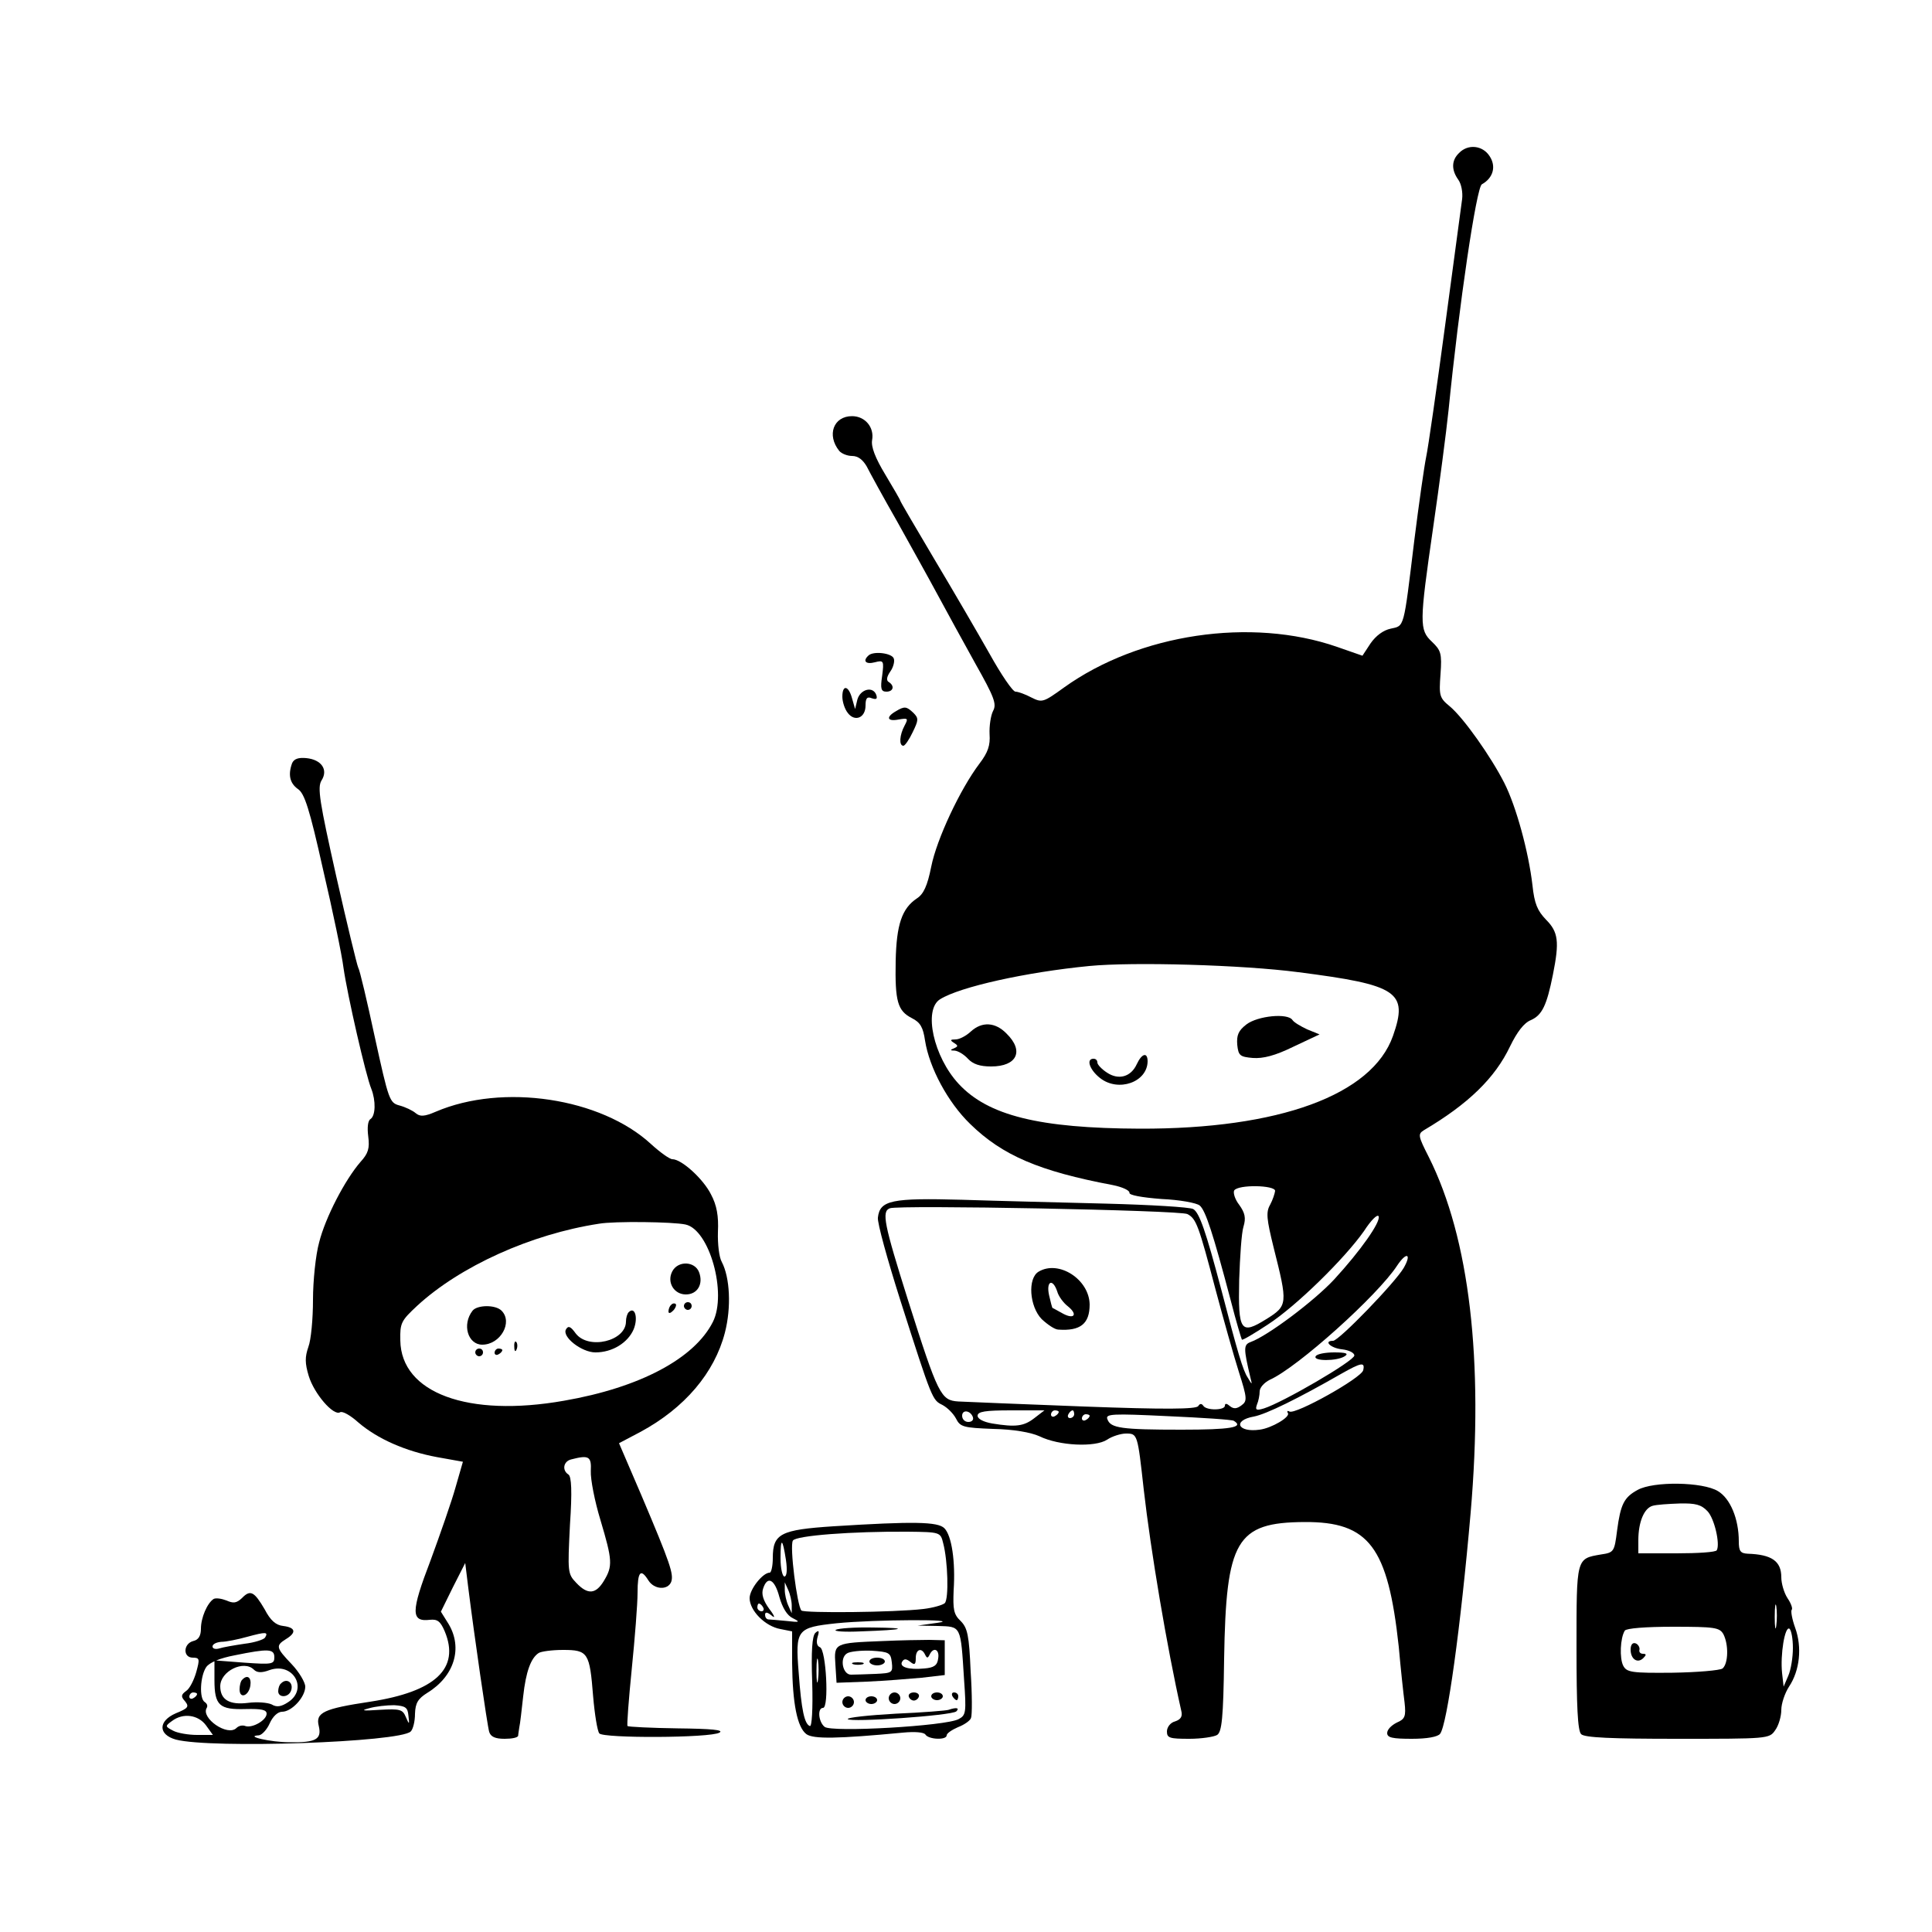 <?xml version="1.0" standalone="no"?>
<!DOCTYPE svg PUBLIC "-//W3C//DTD SVG 20010904//EN"
 "http://www.w3.org/TR/2001/REC-SVG-20010904/DTD/svg10.dtd">
<svg version="1.0" xmlns="http://www.w3.org/2000/svg"
 width="500pt" height="500pt" viewBox="0 0 500 500"
 preserveAspectRatio="xMidYMid meet">

<g transform="translate(0,500) scale(0.1,-0.1)"
fill="#000000" stroke="none">
<path d="M3776 4604 c-20 -19 -20 -44 -2 -69 8 -11 12 -33 10 -50 -2 -16 -22
-164 -44 -327 -22 -164 -44 -317 -49 -340 -5 -24 -19 -122 -31 -218 -28 -230
-25 -219 -61 -227 -19 -4 -38 -18 -52 -38 l-21 -32 -66 23 c-222 77 -512 34
-706 -105 -54 -39 -57 -40 -85 -26 -15 8 -34 15 -41 15 -7 0 -37 44 -67 98
-30 53 -94 163 -143 245 -48 81 -88 149 -88 151 0 2 -18 33 -39 68 -26 43 -37
72 -34 89 6 33 -18 62 -52 62 -48 0 -66 -49 -33 -90 6 -7 21 -13 33 -13 16 0
28 -10 38 -27 8 -16 43 -80 79 -143 35 -63 83 -149 105 -190 22 -41 66 -121
97 -177 49 -87 56 -105 46 -123 -6 -12 -10 -39 -9 -60 2 -29 -4 -47 -26 -76
-50 -66 -111 -196 -125 -267 -10 -50 -20 -71 -37 -82 -39 -26 -53 -68 -55
-162 -2 -105 5 -129 42 -148 22 -11 29 -24 34 -58 11 -70 59 -160 117 -216 83
-81 178 -122 369 -158 25 -5 44 -14 43 -20 -1 -6 31 -12 83 -16 46 -2 91 -10
99 -17 15 -13 34 -71 80 -245 14 -55 28 -101 29 -102 2 -2 32 16 67 39 74 48
199 171 249 242 18 28 35 45 38 38 5 -15 -47 -89 -115 -163 -52 -56 -172 -146
-216 -162 -19 -7 -19 -16 -1 -92 5 -20 5 -20 -7 0 -12 18 -25 61 -69 230 -39
147 -56 197 -72 206 -9 5 -110 11 -225 14 -114 3 -282 7 -373 10 -182 5 -213
-1 -218 -46 -2 -13 25 -110 58 -214 83 -260 83 -258 109 -271 13 -7 28 -22 35
-35 11 -22 19 -24 96 -27 53 -1 98 -9 120 -19 51 -25 144 -29 175 -9 13 9 36
16 49 16 30 0 30 -1 46 -145 18 -158 60 -408 97 -572 4 -15 -1 -23 -16 -28
-12 -3 -21 -15 -21 -26 0 -17 7 -19 58 -19 31 0 64 5 72 10 12 8 16 43 18 197
5 307 31 353 208 354 167 1 216 -64 244 -323 5 -57 12 -121 15 -144 4 -36 1
-43 -20 -52 -14 -7 -25 -18 -25 -27 0 -12 13 -15 64 -15 39 0 67 5 73 13 18
23 53 273 79 572 34 395 -3 710 -108 920 -28 55 -29 60 -13 70 115 68 184 135
223 217 18 37 36 61 54 68 29 13 41 38 57 118 17 85 14 110 -18 142 -22 23
-30 41 -35 89 -10 86 -42 204 -73 265 -34 67 -105 168 -141 198 -27 22 -28 28
-24 83 4 54 1 62 -22 84 -33 31 -33 47 3 296 16 110 34 247 40 305 27 272 72
575 86 583 29 16 38 46 20 73 -18 28 -56 32 -79 8z m-416 -2120 c258 -33 285
-51 245 -165 -54 -153 -295 -241 -655 -240 -261 1 -393 34 -469 116 -65 70
-92 192 -48 219 51 32 222 70 386 86 113 11 397 3 541 -16z m-60 -566 c-1 -7
-6 -23 -13 -36 -11 -19 -9 -37 9 -110 37 -147 37 -151 -19 -186 -66 -41 -73
-32 -70 102 2 59 6 121 11 137 7 23 4 36 -11 57 -11 14 -16 31 -13 37 10 16
106 14 106 -1z m-227 -60 c23 -12 29 -29 73 -196 20 -75 47 -171 60 -212 22
-69 22 -76 7 -87 -12 -9 -20 -10 -30 -2 -8 7 -13 8 -13 1 0 -12 -48 -13 -56 0
-4 6 -9 6 -13 -1 -6 -8 -83 -9 -297 -1 -159 6 -305 12 -324 13 -45 3 -52 16
-130 262 -62 197 -69 230 -47 238 22 9 752 -5 770 -15z m560 -139 c-22 -38
-168 -189 -183 -189 -26 0 -6 -19 23 -22 18 -2 32 -9 32 -16 0 -14 -186 -122
-234 -137 -20 -6 -23 -4 -18 10 4 9 7 25 7 34 0 10 12 23 26 30 72 32 280 219
330 296 24 36 38 31 17 -6z m-105 -265 c-4 -20 -176 -116 -191 -107 -5 3 -7 1
-4 -4 7 -10 -42 -39 -73 -43 -57 -8 -71 24 -15 34 32 6 115 47 225 110 53 30
63 32 58 10z m-1010 -122 c2 -7 -3 -12 -12 -12 -9 0 -16 7 -16 16 0 17 22 14
28 -4z m159 -2 c-27 -21 -48 -24 -109 -14 -23 4 -38 12 -38 20 0 11 20 14 86
14 l87 0 -26 -20z m63 16 c0 -3 -4 -8 -10 -11 -5 -3 -10 -1 -10 4 0 6 5 11 10
11 6 0 10 -2 10 -4z m40 -6 c0 -5 -5 -10 -11 -10 -5 0 -7 5 -4 10 3 6 8 10 11
10 2 0 4 -4 4 -10z m40 -4 c0 -3 -4 -8 -10 -11 -5 -3 -10 -1 -10 4 0 6 5 11
10 11 6 0 10 -2 10 -4z m373 -13 c28 -17 -9 -23 -135 -23 -156 0 -184 4 -192
27 -6 14 12 15 156 8 90 -4 166 -9 171 -12z"/>
<path d="M3226 2349 c-21 -16 -26 -28 -24 -53 3 -28 7 -31 40 -34 27 -2 58 6
105 29 l68 32 -32 13 c-17 8 -34 18 -38 24 -12 19 -90 11 -119 -11z"/>
<path d="M2512 2330 c-12 -11 -29 -20 -39 -20 -14 0 -15 -2 -4 -9 11 -7 11 -9
0 -14 -11 -4 -10 -6 2 -6 9 -1 24 -10 34 -21 13 -14 31 -20 60 -20 67 0 86 40
40 85 -29 30 -64 32 -93 5z"/>
<path d="M2942 2246 c-15 -33 -47 -42 -77 -22 -14 9 -25 21 -25 26 0 6 -4 10
-10 10 -20 0 -10 -29 17 -50 47 -37 122 -11 123 43 0 25 -15 21 -28 -7z"/>
<path d="M2688 1709 c-29 -17 -24 -90 8 -123 15 -14 34 -27 43 -27 57 -4 81
15 81 65 -1 65 -80 116 -132 85z m48 -51 c3 -12 16 -30 28 -39 27 -22 15 -35
-16 -17 -12 7 -24 13 -24 13 -1 0 -5 15 -9 33 -8 36 9 45 21 10z"/>
<path d="M3405 1490 c-8 -13 55 -13 75 0 11 7 4 10 -27 10 -23 0 -45 -4 -48
-10z"/>
<path d="M2247 3303 c-15 -14 -6 -23 17 -17 23 6 24 4 19 -35 -5 -33 -3 -41
11 -41 18 0 22 15 6 25 -7 4 -5 14 4 27 8 11 12 27 9 34 -5 14 -54 20 -66 7z"/>
<path d="M2180 3197 c0 -13 6 -32 14 -42 18 -24 46 -13 46 19 0 19 4 24 16 19
12 -4 15 -2 12 8 -8 24 -41 16 -49 -11 l-6 -25 -8 28 c-9 33 -25 36 -25 4z"/>
<path d="M2318 3159 c-26 -15 -22 -27 8 -21 24 4 25 3 15 -16 -13 -24 -15 -52
-3 -52 4 0 15 16 24 35 15 31 16 36 2 50 -18 17 -23 18 -46 4z"/>
<path d="M756 3025 c-11 -30 -6 -52 15 -67 17 -11 30 -51 65 -208 25 -107 49
-222 53 -255 10 -70 58 -280 72 -313 12 -31 11 -69 -2 -78 -7 -4 -9 -22 -6
-45 4 -31 0 -44 -20 -66 -40 -46 -91 -144 -107 -208 -9 -32 -16 -100 -16 -149
0 -49 -5 -104 -12 -122 -9 -26 -9 -42 1 -75 14 -46 64 -104 81 -94 6 4 27 -8
47 -26 50 -43 123 -75 204 -90 l67 -12 -19 -66 c-10 -36 -40 -122 -65 -190
-51 -133 -51 -159 -1 -153 19 2 27 -4 38 -30 40 -96 -24 -156 -193 -182 -120
-18 -142 -28 -133 -63 8 -34 -7 -43 -75 -42 -49 0 -119 16 -80 18 8 1 21 15
28 31 8 18 21 30 32 30 25 0 60 38 60 65 0 11 -16 38 -35 58 -41 43 -42 48
-15 65 28 17 25 30 -7 34 -19 2 -33 14 -48 43 -27 46 -37 52 -59 29 -14 -13
-22 -14 -40 -6 -13 5 -27 7 -33 4 -17 -11 -33 -49 -33 -77 0 -18 -6 -29 -20
-32 -26 -7 -27 -43 -1 -43 18 0 18 -4 9 -37 -6 -21 -17 -43 -26 -49 -14 -10
-14 -15 -3 -27 11 -14 8 -18 -24 -31 -46 -20 -46 -55 0 -68 92 -24 580 -7 608
21 6 6 11 26 11 46 1 28 8 39 32 54 70 43 92 116 55 178 l-20 32 31 63 32 63
8 -65 c15 -120 49 -355 54 -372 4 -13 16 -18 40 -18 19 0 34 3 35 8 0 4 2 14
3 22 2 8 6 44 10 80 7 64 20 99 40 112 6 4 34 8 63 8 65 0 69 -7 78 -120 4
-47 11 -90 16 -96 10 -13 287 -12 311 2 12 7 -20 10 -108 11 -70 1 -128 4
-130 6 -2 2 3 68 11 148 8 79 15 168 15 197 0 55 8 64 28 32 15 -24 50 -26 59
-4 7 20 -2 47 -77 224 l-58 135 55 29 c115 62 192 153 219 257 17 66 13 143
-8 183 -7 12 -11 47 -10 78 2 41 -3 69 -18 97 -20 40 -76 91 -100 91 -7 0 -32
18 -55 39 -130 120 -384 158 -557 84 -30 -13 -41 -13 -52 -4 -8 7 -27 16 -42
20 -26 7 -28 13 -64 177 -20 93 -39 174 -43 180 -3 6 -29 113 -57 237 -43 192
-49 229 -38 247 18 28 0 54 -39 58 -21 2 -32 -2 -37 -13z m1018 -1194 c62 -13
108 -178 71 -252 -48 -95 -189 -170 -385 -204 -249 -44 -422 20 -424 156 -1
45 2 51 44 90 111 102 294 185 470 212 40 7 192 5 224 -2z m-245 -638 c-1 -21
10 -78 25 -127 31 -104 32 -119 9 -157 -21 -35 -42 -37 -72 -5 -22 23 -22 28
-16 149 6 88 4 126 -4 131 -17 11 -13 34 7 39 46 12 53 8 51 -30z m-843 -431
c-3 -5 -27 -13 -53 -16 -27 -4 -56 -9 -65 -12 -10 -3 -18 -1 -18 5 0 6 10 11
23 12 12 0 42 6 67 13 48 13 55 13 46 -2z m24 -51 c0 -18 -6 -19 -77 -14 l-78
6 0 -51 c0 -66 13 -77 81 -75 41 1 54 -2 54 -12 0 -17 -37 -38 -55 -32 -7 3
-17 1 -23 -5 -23 -23 -93 26 -77 52 3 5 1 11 -5 15 -15 9 -12 68 4 91 9 12 36
23 73 30 88 18 103 17 103 -5z m-53 -32 c8 -8 20 -9 41 -1 61 21 100 -49 48
-83 -18 -12 -30 -14 -43 -6 -11 5 -38 7 -61 4 -48 -6 -72 8 -72 43 0 39 61 69
87 43z m-147 -63 c0 -3 -4 -8 -10 -11 -5 -3 -10 -1 -10 4 0 6 5 11 10 11 6 0
10 -2 10 -4z m547 -56 c3 -24 2 -24 -7 -3 -8 19 -15 21 -67 18 -44 -3 -51 -2
-28 4 17 5 46 8 65 8 30 -2 35 -6 37 -27z m-524 -25 l18 -25 -41 0 c-23 0 -51
5 -62 11 -21 11 -21 12 -3 25 29 22 68 16 88 -11z"/>
<path d="M1740 1710 c-15 -28 4 -60 35 -60 30 0 46 27 34 58 -11 28 -54 30
-69 2z"/>
<path d="M1737 1623 c-4 -3 -7 -11 -7 -17 0 -6 5 -5 12 2 6 6 9 14 7 17 -3 3
-9 2 -12 -2z"/>
<path d="M1770 1620 c0 -5 5 -10 10 -10 6 0 10 5 10 10 0 6 -4 10 -10 10 -5 0
-10 -4 -10 -10z"/>
<path d="M1223 1608 c-28 -36 -12 -88 25 -88 47 0 80 58 50 88 -16 16 -63 15
-75 0z"/>
<path d="M1627 1604 c-4 -4 -7 -15 -7 -24 0 -51 -97 -74 -130 -31 -13 18 -19
21 -25 11 -12 -19 40 -60 76 -60 44 0 84 25 99 60 12 30 3 60 -13 44z"/>
<path d="M1331 1514 c0 -11 3 -14 6 -6 3 7 2 16 -1 19 -3 4 -6 -2 -5 -13z"/>
<path d="M1230 1500 c0 -5 5 -10 10 -10 6 0 10 5 10 10 0 6 -4 10 -10 10 -5 0
-10 -4 -10 -10z"/>
<path d="M1280 1499 c0 -5 5 -7 10 -4 6 3 10 8 10 11 0 2 -4 4 -10 4 -5 0 -10
-5 -10 -11z"/>
<path d="M627 653 c-4 -3 -7 -15 -7 -25 0 -26 24 -17 28 10 3 21 -8 29 -21 15z"/>
<path d="M727 643 c-4 -3 -7 -12 -7 -20 0 -17 26 -17 33 1 8 21 -11 35 -26 19z"/>
<path d="M4238 1144 c-35 -19 -44 -37 -53 -105 -7 -55 -8 -57 -42 -62 -64 -11
-63 -8 -63 -241 0 -152 3 -215 12 -224 9 -9 78 -12 249 -12 234 0 238 0 253
22 9 12 16 36 16 53 0 16 9 43 20 60 28 42 34 102 16 152 -8 22 -12 44 -9 47
3 3 -2 17 -11 30 -9 14 -16 38 -16 54 0 42 -25 59 -87 61 -19 1 -23 7 -23 32
0 58 -22 111 -54 130 -39 24 -167 26 -208 3z m181 -55 c18 -19 33 -85 24 -101
-2 -5 -49 -8 -104 -8 l-99 0 0 34 c0 47 15 83 37 89 10 3 41 5 70 6 41 1 56
-3 72 -20z m178 -296 c-2 -16 -4 -5 -4 22 0 28 2 40 4 28 2 -13 2 -35 0 -50z
m-137 -22 c14 -27 13 -76 -2 -89 -7 -5 -66 -10 -130 -11 -105 -1 -118 1 -127
18 -10 19 -8 72 4 91 4 6 54 10 125 10 108 0 120 -2 130 -19z m180 -36 c0 -24
-5 -56 -12 -72 l-12 -28 -4 35 c-5 47 7 122 19 115 5 -4 9 -26 9 -50z"/>
<path d="M4220 731 c0 -25 18 -37 33 -22 8 8 8 11 -1 11 -7 0 -11 5 -9 11 1 6
-4 14 -10 16 -8 3 -13 -4 -13 -16z"/>
<path d="M2157 1050 c-137 -9 -157 -19 -157 -82 0 -21 -4 -38 -8 -38 -18 0
-52 -43 -52 -66 0 -32 40 -73 80 -80 l30 -6 0 -82 c1 -104 13 -166 37 -184 18
-13 81 -12 250 4 31 3 54 1 58 -5 8 -13 55 -15 55 -2 0 5 13 14 29 21 16 6 32
17 34 24 3 7 3 61 -1 121 -4 93 -8 112 -26 130 -18 17 -20 30 -18 79 5 75 -5
142 -24 161 -17 17 -80 18 -287 5z m284 -44 c12 -45 15 -144 4 -155 -6 -5 -30
-12 -55 -15 -76 -9 -308 -11 -316 -4 -11 12 -31 167 -22 181 8 13 153 24 297
23 84 -1 85 -1 92 -30z m-407 -43 c4 -27 2 -43 -4 -43 -5 0 -10 21 -10 47 0
55 5 54 14 -4z m-17 -96 c8 -28 20 -48 35 -55 20 -10 18 -11 -17 -7 -22 2 -43
4 -47 4 -5 1 -8 6 -8 12 0 8 6 7 17 -2 10 -9 8 -1 -6 17 -16 22 -21 39 -16 53
11 34 30 24 42 -22z m32 -22 l0 -20 -9 20 c-5 11 -9 29 -9 40 l0 20 9 -20 c5
-11 9 -29 9 -40z m-74 -5 c3 -5 1 -10 -4 -10 -6 0 -11 5 -11 10 0 6 2 10 4 10
3 0 8 -4 11 -10z m450 -40 l-50 -7 52 -1 c61 -2 59 3 68 -139 6 -85 5 -92 -14
-102 -32 -18 -330 -35 -347 -20 -16 13 -19 49 -4 49 16 0 8 151 -8 157 -8 3
-10 13 -6 27 5 16 3 18 -6 10 -8 -8 -11 -47 -8 -128 2 -70 -1 -115 -6 -113
-14 5 -22 41 -29 138 -9 112 -5 117 98 128 99 10 335 11 260 1z m-308 -147
c-2 -16 -4 -5 -4 22 0 28 2 40 4 28 2 -13 2 -35 0 -50z"/>
<path d="M2163 782 c-6 -4 23 -6 65 -4 114 4 128 9 32 10 -47 1 -90 -2 -97 -6z"/>
<path d="M2285 753 c-126 -5 -127 -5 -123 -61 l3 -47 80 3 c44 2 107 7 140 10
l60 7 0 45 0 45 -40 1 c-22 0 -76 -1 -120 -3z m23 -55 c3 -27 1 -28 -42 -30
-25 -1 -54 -2 -63 -2 -22 -1 -31 43 -11 55 7 5 36 8 63 7 46 -3 50 -5 53 -30z
m86 20 c5 -10 7 -10 12 0 10 21 26 13 22 -10 -2 -18 -11 -24 -36 -26 -41 -4
-66 4 -57 18 5 8 11 7 21 -1 11 -9 14 -7 14 10 0 23 15 28 24 9z"/>
<path d="M2250 700 c0 -5 9 -10 20 -10 11 0 20 5 20 10 0 6 -9 10 -20 10 -11
0 -20 -4 -20 -10z"/>
<path d="M2208 693 c6 -2 18 -2 25 0 6 3 1 5 -13 5 -14 0 -19 -2 -12 -5z"/>
<path d="M2300 605 c0 -8 7 -15 15 -15 8 0 15 7 15 15 0 8 -7 15 -15 15 -8 0
-15 -7 -15 -15z"/>
<path d="M2352 609 c2 -6 8 -10 13 -10 5 0 11 4 13 10 2 6 -4 11 -13 11 -9 0
-15 -5 -13 -11z"/>
<path d="M2410 610 c0 -5 7 -10 15 -10 8 0 15 5 15 10 0 6 -7 10 -15 10 -8 0
-15 -4 -15 -10z"/>
<path d="M2465 610 c3 -5 8 -10 11 -10 2 0 4 5 4 10 0 6 -5 10 -11 10 -5 0 -7
-4 -4 -10z"/>
<path d="M2180 595 c0 -8 7 -15 15 -15 8 0 15 7 15 15 0 8 -7 15 -15 15 -8 0
-15 -7 -15 -15z"/>
<path d="M2240 600 c0 -5 7 -10 15 -10 8 0 15 5 15 10 0 6 -7 10 -15 10 -8 0
-15 -4 -15 -10z"/>
<path d="M2455 575 c-5 -2 -67 -7 -137 -10 -71 -4 -126 -10 -124 -14 6 -9 269
9 281 20 9 9 0 11 -20 4z"/>
</g>
</svg>
